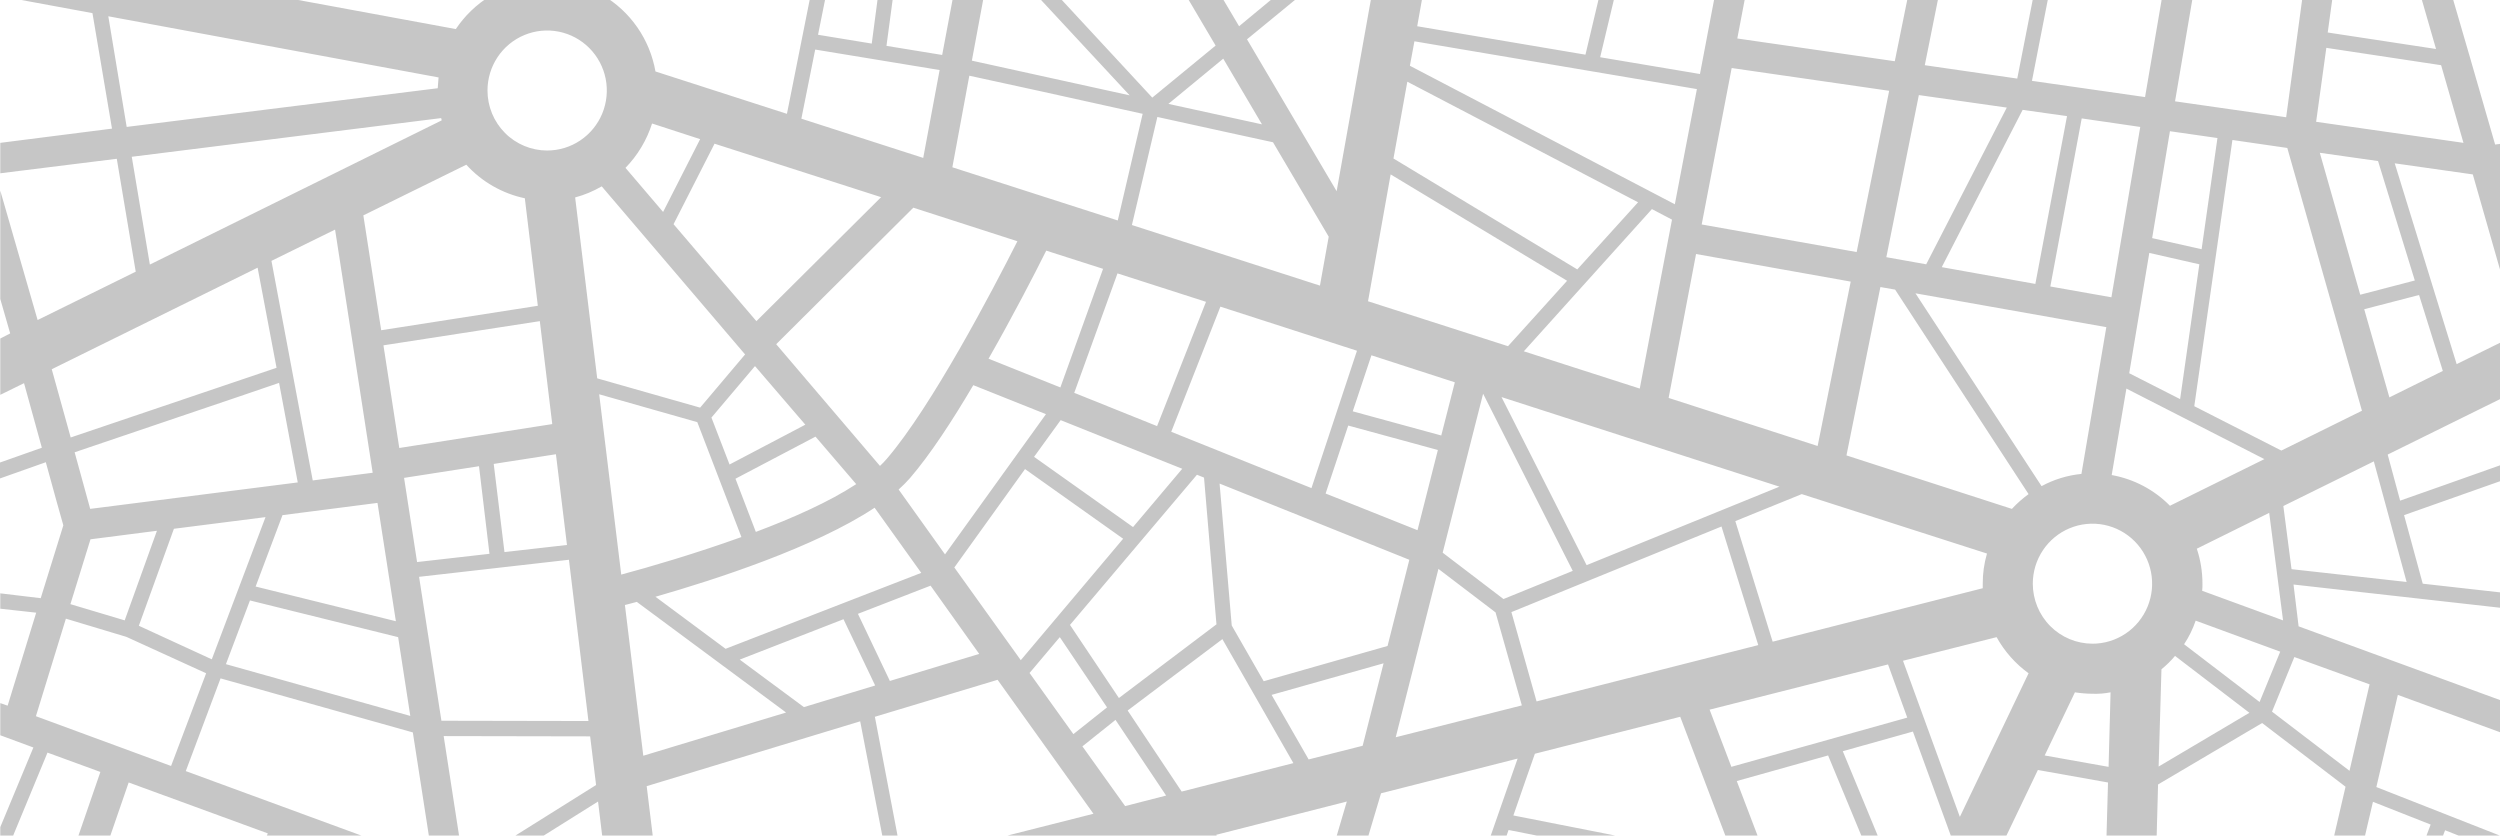 <svg width="1149" height="384" viewBox="0 0 1149 384" fill="none" xmlns="http://www.w3.org/2000/svg">
<path opacity="0.3" d="M1153 219.762L1104.91 236.759L1113.49 268.262L1153 272.701L1153 279.76L1054.1 268.648L1056.44 287.864L1152.87 323.159L1152.87 337.937L1102.05 319.377L1092.17 361.727L1151.04 384.864L1153 380.277L1153 393.088L1123.76 381.585L1106.22 427.597C1122.18 434.425 1137.8 442.059 1153 450.471L1153 466.68C1117.13 445.767 1076.59 429.82 1043.58 418.969L1036.04 518.051L1153 498.444L1153 512.562L1115.7 518.835L1125.32 575.689L1132.86 576.211L1153 564.324L1153 572.428L1145.07 577.132L1153 577.654L1153 584.583L1126.49 582.621L1133.51 624.188L1152.87 622.75L1152.87 636.736L1149.26 637L927.207 637L885.029 624.582L883.974 637L870.145 637L871.504 620.657L816.4 604.449L800.797 637L775.386 637L779.504 628.371L674.23 598.308L658.375 626.671L689.919 637L667.62 637L656.038 633.208L655.404 637L648.441 637L649.407 630.986L587.546 610.725L576.903 637L569.38 637L580.917 608.635L470.189 572.296L476.319 637L462.325 637L453.164 539.487L373.498 609.287C373.951 614.057 375.285 627.408 376.139 637L369.361 637L366.872 611.509L328.016 614.117L330.918 637L307.649 637L305.144 616.739L275.643 621.444C276.533 627.142 277.372 632.485 278.063 637L270.943 637L268.749 622.489L238.989 627.326L240.251 637L233.278 637L232.1 628.503L191.293 635.039L191.483 637L177.667 637L172.45 582.361L111.369 590.99C114.365 605.53 116.648 621.022 118.363 637L104.491 637C104.205 634.324 103.901 631.666 103.578 629.026L48.608 633.079L48.132 637L34.106 637L34.44 634.255L0.13 636.737L0.13 622.743L101.628 615.161C100.328 607.057 99.035 599.214 97.34 591.633L0.13 584.584L0.13 577.656L95.649 584.584C90.71 563.931 84.083 545.894 75.116 532.037C74.466 531.122 73.686 530.075 73.042 529.031L0.13 572.296L0.13 564.192L31.19 545.762L10.526 510.86L0.13 512.56L0.13 498.444L37.684 492.169C25.852 482.693 13.295 474.17 0.13 466.68L0.13 450.472C3.769 452.434 7.408 454.525 11.046 456.747L29.11 404.33L0.13 392.957L0.13 380.149L15.342 343.548L0.13 337.927L0.13 323.148L3.509 324.325L16.635 281.582L0.13 279.76L0.13 272.701L18.712 274.923L29.11 241.453C27.81 236.877 24.56 225.376 21.053 212.435L-1.82323e-05 219.894L-1.85522e-05 212.574C7.666 209.829 14.555 207.476 19.235 205.776C16.244 195.057 13.255 184.216 11.046 176.104L0.13 181.469L0.13 155.588L4.679 153.233L0.13 137.412L0.13 87.609C7.017 111.662 13.514 133.882 17.286 147.085L62.381 124.864L53.672 72.977L0.13 79.638L0.13 65.652L51.47 59.116L42.495 6.038L0.13 -1.798L0.13 -15L55.316 -15L73.944 -11.47L74.981 -15L82.11 -15L80.843 -10.686L90.102 -15L123.032 -15L103.967 -6.11L209.493 13.363C213.595 7.232 218.96 2.061 225.224 -1.8L217.322 -15L225.509 -15L231.457 -5.065C237.829 -7.791 244.677 -9.213 251.601 -9.248C252.638 -9.248 253.551 -9.118 254.59 -9.118L255.686 -15L279.175 -15L276.813 -2.32C283.19 1.394 288.681 6.466 292.901 12.54C297.122 18.614 299.97 25.544 301.246 32.843L361.677 52.316L375.102 -15L382.189 -15L375.966 15.98C380.905 16.764 390.392 18.334 400.658 20.031L405.268 -15L412.25 -15L407.422 21.077C417.17 22.642 426.783 24.207 433.023 25.261L440.584 -15L454.631 -15L446.666 27.874L519.184 43.823L464.545 -15L474.132 -15L529.585 44.868L558.695 20.947L537.478 -15L553.471 -15L569.48 12.059L593.786 -8.071L589.71 -15L597.835 -15L599.371 -12.392L602.551 -15L613.408 -15L573.121 18.069L614.317 87.87L632.705 -15L656.169 -15L651.35 12.059L728.675 25.13L738.178 -15L745.286 -15L735.432 26.305L781.307 34.018C784.543 16.764 787.781 0.05 790.642 -15L804.694 -15L798.459 17.687L870.845 28.145L877.343 -3.879L831.327 -15L861.322 -15L878.655 -10.815L879.495 -15L893.649 -15L884.633 29.965L927.13 36.117L937.156 -15L944.082 -15L933.883 37.16L985.867 44.612L996.024 -15L1010.1 -15L999.647 46.568L1050.72 53.888L1060.08 -15L1073.93 -15L1069.82 14.935L1119.6 22.517L1110.37 -9.508L1081.09 -15L1152.87 -15L1152.87 -1.536L1125.58 -6.634C1130.52 10.099 1138.58 38.071 1146.76 66.436L1152.87 65.651L1152.87 79.637L1150.66 79.898C1151.44 82.506 1152.09 84.996 1152.87 87.609L1152.87 137.413L1136.5 80.161L1100.62 75.063L1129.08 167.348L1153 155.582L1153 181.469L1097.38 208.919L1103.1 230.095C1111.67 227.088 1134.67 218.985 1153 212.449L1153 219.762ZM1132.21 65.651L1121.94 29.965L1069.18 21.992L1064.49 55.978L1132.21 65.651ZM1077.88 628.373L1126.62 624.713L1108.81 520.012L1066.97 527.071L1077.88 628.373ZM1098.16 182.639L1122.72 170.484L1111.8 135.582L1086.59 142.118L1098.16 182.639ZM1099.71 424.851L1117.13 378.971L1090.61 368.513L1079.31 416.747C1086.07 419.23 1092.83 421.976 1099.72 424.851L1099.71 424.851ZM1084.77 135.452L1109.85 128.916L1092.95 74.016L1066.18 70.224L1084.77 135.452ZM1053.19 261.591L1106.08 267.472L1091.01 212.051L1049.42 232.567L1053.19 261.591ZM1079.83 354.261L1089.06 314.524L1054.48 301.976L1044.22 327.072L1079.83 354.261ZM1048.51 207.078L1085.55 188.779L1051.24 67.999L1026.02 64.339L1008.49 186.685L1048.51 207.078ZM1066.31 411.907L1078.01 361.581L1039.67 332.3L991.846 360.536L991.067 389.292C1016.52 395.528 1041.64 403.078 1066.32 411.912L1066.31 411.907ZM1026.16 632.163L1063.98 629.419L1053.19 529.293L1017.97 535.175L1026.16 632.163ZM1049.29 285.125L1042.92 235.716L1009.65 252.184C1011.38 257.367 1012.25 262.797 1012.25 268.262C1012.27 269.353 1012.23 270.444 1012.12 271.529L1049.29 285.125ZM1038.5 322.64L1047.99 299.504L1009.13 285.247C1007.83 289.081 1006.04 292.729 1003.81 296.098L1038.5 322.64ZM997.307 232.449L1040.71 211.011L977.293 178.595L970.534 218.333C980.691 220.148 990.041 225.076 997.307 232.442L997.307 232.449ZM1028.88 519.228L1036.68 416.747C1017.32 410.605 1001.2 406.161 990.676 403.546L987.169 526.156L1028.88 519.228ZM1033.82 327.601L999.644 301.458C997.762 303.7 995.674 305.757 993.405 307.603L992.106 352.305L1033.82 327.601ZM1019.4 632.563L1011.21 536.227L986.908 540.28L984.178 635.176L1019.4 632.563ZM1011.86 114.545L1019.14 63.437L997.302 60.307L989.125 109.44L1011.86 114.545ZM1001.98 183.432L1010.82 121.475L987.817 116.245L978.591 171.535L1001.98 183.432ZM961.695 295.846C967.119 295.846 972.42 294.228 976.93 291.198C981.439 288.167 984.954 283.86 987.029 278.82C989.105 273.78 989.648 268.235 988.59 262.885C987.532 257.535 984.92 252.62 981.085 248.763C977.25 244.906 972.364 242.279 967.045 241.215C961.726 240.151 956.212 240.697 951.202 242.784C946.191 244.872 941.908 248.407 938.895 252.942C935.882 257.478 934.274 262.81 934.274 268.265C934.278 275.579 937.169 282.591 942.312 287.761C947.454 292.931 954.428 295.836 961.699 295.837L961.695 295.846ZM970.403 136.636L983.658 58.34L956.757 54.42L942.33 131.67L970.403 136.636ZM969.103 352.446L970.012 318.195C967.275 318.741 964.483 318.96 961.695 318.848C958.997 318.83 956.304 318.612 953.638 318.195L939.733 347.213L969.103 352.446ZM937.524 411.267L967.284 415.057L968.84 359.636L936.611 353.886L915.556 397.805L937.524 411.267ZM938.303 223.432C943.98 220.355 950.209 218.444 956.627 217.811L968.064 150.363L880.341 134.807L938.303 223.432ZM964.167 525.899L967.156 421.983L939.085 418.453L917.906 517.006L964.167 525.899ZM961.178 632.561L963.771 540.017L946.096 536.618L936.869 625.372L961.178 632.561ZM935.446 130.49L950.001 53.37L929.603 50.494L892.438 122.779L935.446 130.49ZM934.927 576.355L939.216 535.311L857.08 519.489L840.706 553.605L934.927 576.355ZM930.118 623.28L934.277 583.291L837.719 560.024L822.507 591.788L930.118 623.28ZM924.402 453.745L932.459 416.363L912.445 404.206L896.071 438.458L924.402 453.745ZM924.661 233.885C926.996 231.379 929.563 229.103 932.328 227.087L870.989 133.103L864.23 131.926L848.634 209.309L924.661 233.885ZM900.749 375.447L932.328 309.435C926.28 305.051 921.263 299.384 917.634 292.834L874.617 303.685L900.749 375.447ZM911.015 515.702L922.841 460.802L892.951 444.723L863.32 506.548L911.015 515.702ZM885.283 121.471L922.321 49.447L881.903 43.697L866.959 118.204L885.283 121.471ZM814.706 294.923L911.266 270.348L911.266 268.262C911.249 263.573 911.905 258.906 913.216 254.406L828.091 227.088L797.551 239.506L814.706 294.923ZM878.524 421.579L896.59 384.064L879.174 336.221L846.945 345.252L878.524 421.579ZM795.739 352.432L876.574 329.818L867.737 305.375L785.734 326.163L795.739 352.432ZM847.08 487.198L874.501 429.946L863.454 403.149L823.816 425.895L847.08 487.198ZM853.319 115.842L868.263 41.726L795.876 31.268L782.099 103.162L853.319 115.842ZM821.218 419.357L860.726 396.744L840.193 347.202L798.217 358.966L821.218 419.357ZM835.382 204.98L850.594 129.426L779.506 116.746L766.899 182.886L835.382 204.98ZM823.297 536.729L838.762 504.442L813.161 436.994L759.746 515.292L823.297 536.729ZM729.206 259.748L817.838 223.672L690.092 182.497L729.206 259.748ZM785.604 615.562L817.315 549.289L752.726 527.593L721.016 597.139L785.604 615.562ZM727.123 464.849L780.145 473.084L810.167 429.165L800.03 402.499L693.333 381.461C686.835 400.152 679.297 421.852 672.669 440.805L727.123 464.849ZM706.206 322.371L808.094 296.489L791.2 241.982L694.64 281.326L706.206 322.371ZM797.048 394.786L772.226 329.43L705.429 346.422C702.958 353.481 699.449 363.414 695.551 374.786L797.048 394.786ZM769.756 93.884C773.004 76.629 776.514 58.589 779.893 40.945L650.064 18.984L647.989 30.226L769.756 93.884ZM752.988 512.951L775.862 479.359L729.206 472.169L725.437 503.801L752.988 512.951ZM753.637 178.587C756.627 163.031 762.085 134.012 768.453 100.943L759.217 96.101L700.346 161.457L753.637 178.587ZM724.917 123.819L752.854 92.971L646.807 37.55L640.439 72.844L724.917 123.819ZM714.26 595.302L746.096 525.378L722.314 517.404L692.554 589.037L714.26 595.302ZM690.996 275.316L722.836 262.375L681.637 180.948L663.053 254.01L690.996 275.316ZM718.94 501.32L722.57 470.21L670.457 447.334C665.388 461.843 661.099 474.132 658.629 481.188L718.94 501.32ZM693.074 159.11L720.234 129.047L639.139 80.159L628.743 138.456L693.074 159.11ZM693.463 550.859L709.194 512.957L654.351 494.527L642.785 532.172L693.463 550.859ZM699.442 324.202L687.356 281.46L661.105 261.465L641.479 338.841L699.442 324.202ZM673.969 416.095L697.492 348.646L634.722 364.593L623.286 403.017L673.969 416.095ZM679.169 585.108L690.735 557.134L588.848 519.49L577.931 556.222L679.169 585.108ZM652.007 479.1L671.63 422.622L621.206 409.681L605.351 463.406L652.007 479.1ZM662.405 200.157L668.641 175.713L630.304 163.295L621.726 189.045L662.405 200.157ZM469.413 564.715L651.611 624.45L667.342 596.348L467.077 539.096L469.413 564.715ZM651.486 243.684L660.844 206.824L619.647 195.582L609.251 226.822L651.486 243.684ZM566.104 287.472L580.797 313.093L637.718 296.886L647.727 257.279L560.522 222.248L566.104 287.472ZM636.15 529.55C638.619 521.707 644.598 502.492 647.716 492.169L601.451 476.615L590.794 512.821L636.15 529.55ZM601.451 349.035L626.273 342.76L635.889 304.857L584.426 319.368L601.451 349.035ZM602.749 224.334L623.666 161.2L560.896 140.939L538.297 198.456L602.749 224.334ZM600.931 429.685L618.995 368.381L558.953 383.681L600.931 429.685ZM606.647 131.267L610.677 108.784L585.074 65.387C575.198 63.301 554.664 58.719 531.92 53.754L520.224 103.426L606.647 131.267ZM499.299 498.832L575.197 516.61L598.588 437.528L551.412 385.505L496.442 399.491L499.299 498.832ZM543.096 363.805L594.436 350.734L561.807 293.745C552.709 300.544 526.458 320.411 518.269 326.554L543.096 363.805ZM580.009 57.155L562.204 26.961L536.992 47.745L580.009 57.155ZM564.674 552.428L573.252 523.279L524.646 511.908L516.198 538.574L564.674 552.428ZM514.25 320.804L559.086 286.949L553.367 219.501L550.119 218.193L491.767 287.21L514.25 320.804ZM531.794 195.841L554.277 138.719L513.6 125.648L493.721 180.548L531.794 195.841ZM520.746 242.244L543.36 215.446L487.475 193.096L475.257 209.961L520.746 242.244ZM517.108 370.473L535.95 365.638L512.686 330.864L497.474 343.019L517.108 370.473ZM513.728 101.327L525.165 52.309C493.455 45.25 459.535 37.8 445.501 34.794L437.703 76.883L513.728 101.327ZM465.644 524.194L509.441 536.742L517.887 510.336L463.176 497.528L465.644 524.194ZM469.152 303.419L516.197 247.608L471.102 215.584L438.612 260.812L469.152 303.419ZM493.325 337.403C498.264 333.483 505.151 327.992 508.789 325.116L487.086 292.829L473.181 309.3L493.325 337.403ZM487.346 178.065L506.971 123.556L480.848 115.191C475.39 126.171 465.513 145.256 454.337 164.863L487.346 178.065ZM414.829 396.224L502.552 374.004L458.498 312.438L402.094 329.43L414.829 396.224ZM462.524 490.208L492.416 497.267L489.557 401.322L454.984 410.08L462.524 490.208ZM434.323 254.792L480.72 190.35L447.321 177.017C437.703 193.36 427.441 209.041 418.209 219.76C416.575 221.6 414.84 223.345 413.011 224.988L434.323 254.792ZM404.433 214.141C405.581 213.073 406.666 211.938 407.681 210.742C428.346 186.558 455.897 134.012 467.592 110.876L419.768 95.452L356.739 158.197L404.433 214.141ZM360.377 534.391L451.739 523.54L448.628 491.124L355.836 503.411L360.377 534.391ZM408.981 312.961L450.049 300.544L427.696 269.173L394.302 282.114L408.981 312.961ZM447.969 484.197L441.341 413.48L427.827 416.88L402.354 490.21L447.969 484.197ZM327.231 607.197L368.559 604.452L443.936 538.44L320.603 553.219L327.231 607.197ZM424.311 72.578L431.849 32.188L374.668 22.776L368.305 54.547L424.311 72.578ZM333.475 298.189L423.407 263.289L401.972 233.355C374.55 251.525 329.065 266.295 301.255 274.269L333.475 298.189ZM354.789 496.483L394.686 491.253L419.77 418.971L346.082 437.662L354.789 496.483ZM304.885 424.198L408.202 398.055L395.339 331.516L297.22 361.319L304.885 424.198ZM347.641 147.607L404.954 90.617L328.406 66.043L309.564 103.035L347.641 147.607ZM369.475 324.986L402.224 315.051L387.671 284.595L339.976 303.155L369.475 324.986ZM347.381 244.466C364.407 238.061 381.171 230.609 393.517 222.505L374.803 200.676L338.024 220.023L347.381 244.466ZM335.297 213.487L370.125 195.187L346.992 168.255L326.977 191.919L335.297 213.487ZM295.657 347.338L361.285 327.47L292.667 276.621C290.715 277.143 288.896 277.665 287.208 278.059L295.657 347.338ZM318.919 539.356L353.492 535.173L339.457 439.361L307.746 447.464L318.919 539.356ZM274.474 173.889L321.779 187.353L342.443 162.902L276.552 85.65C272.72 87.88 268.613 89.594 264.336 90.748L274.474 173.889ZM285.52 264.08C298.255 260.681 319.31 254.539 340.754 246.826L320.48 194.019L275.385 181.209L285.52 264.08ZM304.758 97.414L321.784 63.951L299.69 56.762C297.247 64.42 293.064 71.4 287.472 77.149L304.758 97.414ZM274.602 614.517L304.24 609.812L297.872 557.131L266.941 564.451C268.495 574.78 271.742 595.825 274.602 614.517ZM296.176 543.406L284.609 448.638L270.834 452.298L266.284 550.465L296.176 543.406ZM281.88 426.418L274.862 368.381L218.98 403.412L281.88 426.418ZM251.47 69.178C256.893 69.178 262.195 67.561 266.705 64.53C271.215 61.5 274.73 57.192 276.805 52.153C278.881 47.113 279.424 41.567 278.366 36.217C277.308 30.867 274.696 25.952 270.861 22.095C267.026 18.238 262.14 15.611 256.821 14.546C251.501 13.482 245.988 14.029 240.977 16.116C235.966 18.204 231.684 21.739 228.671 26.275C225.658 30.811 224.05 36.144 224.05 41.599C224.052 48.913 226.941 55.927 232.083 61.099C237.224 66.271 244.198 69.177 251.47 69.179L251.47 69.178ZM213.267 398.829L273.959 360.792L271.23 338.438L203.912 338.308L213.267 398.829ZM271.88 437.519L175.709 402.224L152.443 468.64L271.88 437.519ZM202.873 331.249L270.45 331.381L261.482 257.265L192.605 265.108L202.873 331.249ZM238.09 620.389L267.721 615.684L260.182 566.012L231.72 572.678L238.09 620.389ZM180.648 522.352L261.354 507.975L263.823 453.99L176.354 476.733L180.648 522.352ZM185.068 569.411L259.273 552.024L260.962 515.165L181.298 529.413L185.068 569.411ZM231.853 253.737L260.575 250.468L255.506 208.772L226.915 213.216L231.853 253.737ZM183.508 205.894L253.817 194.916L248.099 147.597L176.231 158.709L183.508 205.894ZM175.192 151.778L247.19 140.536L241.21 91.126C230.86 88.943 221.451 83.549 214.309 75.703L166.997 98.984L175.192 151.778ZM190.651 628.11L231.198 621.576L224.959 574.389L186.362 583.409L190.651 628.11ZM191.688 258.322L224.958 254.532L220.15 214.273L185.711 219.631L191.688 258.322ZM68.876 121.597L202.994 55.326C202.969 54.965 202.881 54.612 202.734 54.282L60.559 72.055L68.876 121.597ZM58.22 58.332L201.179 40.554C201.308 38.855 201.438 37.287 201.568 35.587L49.776 7.483L58.22 58.332ZM198.966 396.096L189.738 336.621L101.367 311.784L85.382 354.397L198.966 396.096ZM188.568 329.039L182.98 292.831L114.88 275.966L103.834 305.247L188.568 329.039ZM181.941 285.511L173.493 231.134L129.829 236.759L117.483 269.568L181.941 285.511ZM141.266 579.878L171.806 575.566L162.71 480.405L123.597 490.731L141.266 579.878ZM143.734 220.808L171.285 217.279L153.999 105.517L124.757 119.896L143.734 220.808ZM157.249 434.004L169.206 399.886L129.57 385.377L114.494 421.977L157.249 434.004ZM144.255 470.733L154.912 440.531L111.765 428.376L88.112 485.371L144.255 470.733ZM41.456 233.88L136.847 221.723L128.265 175.973C112.8 181.332 53.799 201.202 34.303 207.868L41.456 233.88ZM86.812 524.456C96.949 540.278 104.487 560.794 110.076 584.191L134.509 580.792L116.963 492.43L71.22 504.326C76.97 510.584 82.186 517.318 86.812 524.456ZM32.49 201.064L127.101 169.04L118.394 123.028L23.781 169.699L32.49 201.064ZM107.735 420.014L123.079 383.024L59.138 359.625L44.445 402.238L107.735 420.014ZM97.338 303.025L122.031 237.668L79.925 243.027L63.811 287.601L97.338 303.025ZM59.911 492.953L79.925 487.725L105.136 426.55L42.236 408.774L23.133 464.328C36.191 472.783 48.497 482.36 59.911 492.953ZM78.624 352.045L94.74 309.435L58.093 292.704L30.282 284.339L16.503 329.169L78.624 352.045ZM57.311 285.12L72.127 243.945L41.586 247.866L32.358 277.668L57.311 285.12ZM37.166 542.232L69.005 523.281C63.608 516.395 57.703 509.928 51.34 503.933L17.805 509.556L37.166 542.232ZM31.318 397.793L46.134 354.787L21.831 345.899L4.678 387.336L31.318 397.793Z" fill="#424242"/>
</svg>
